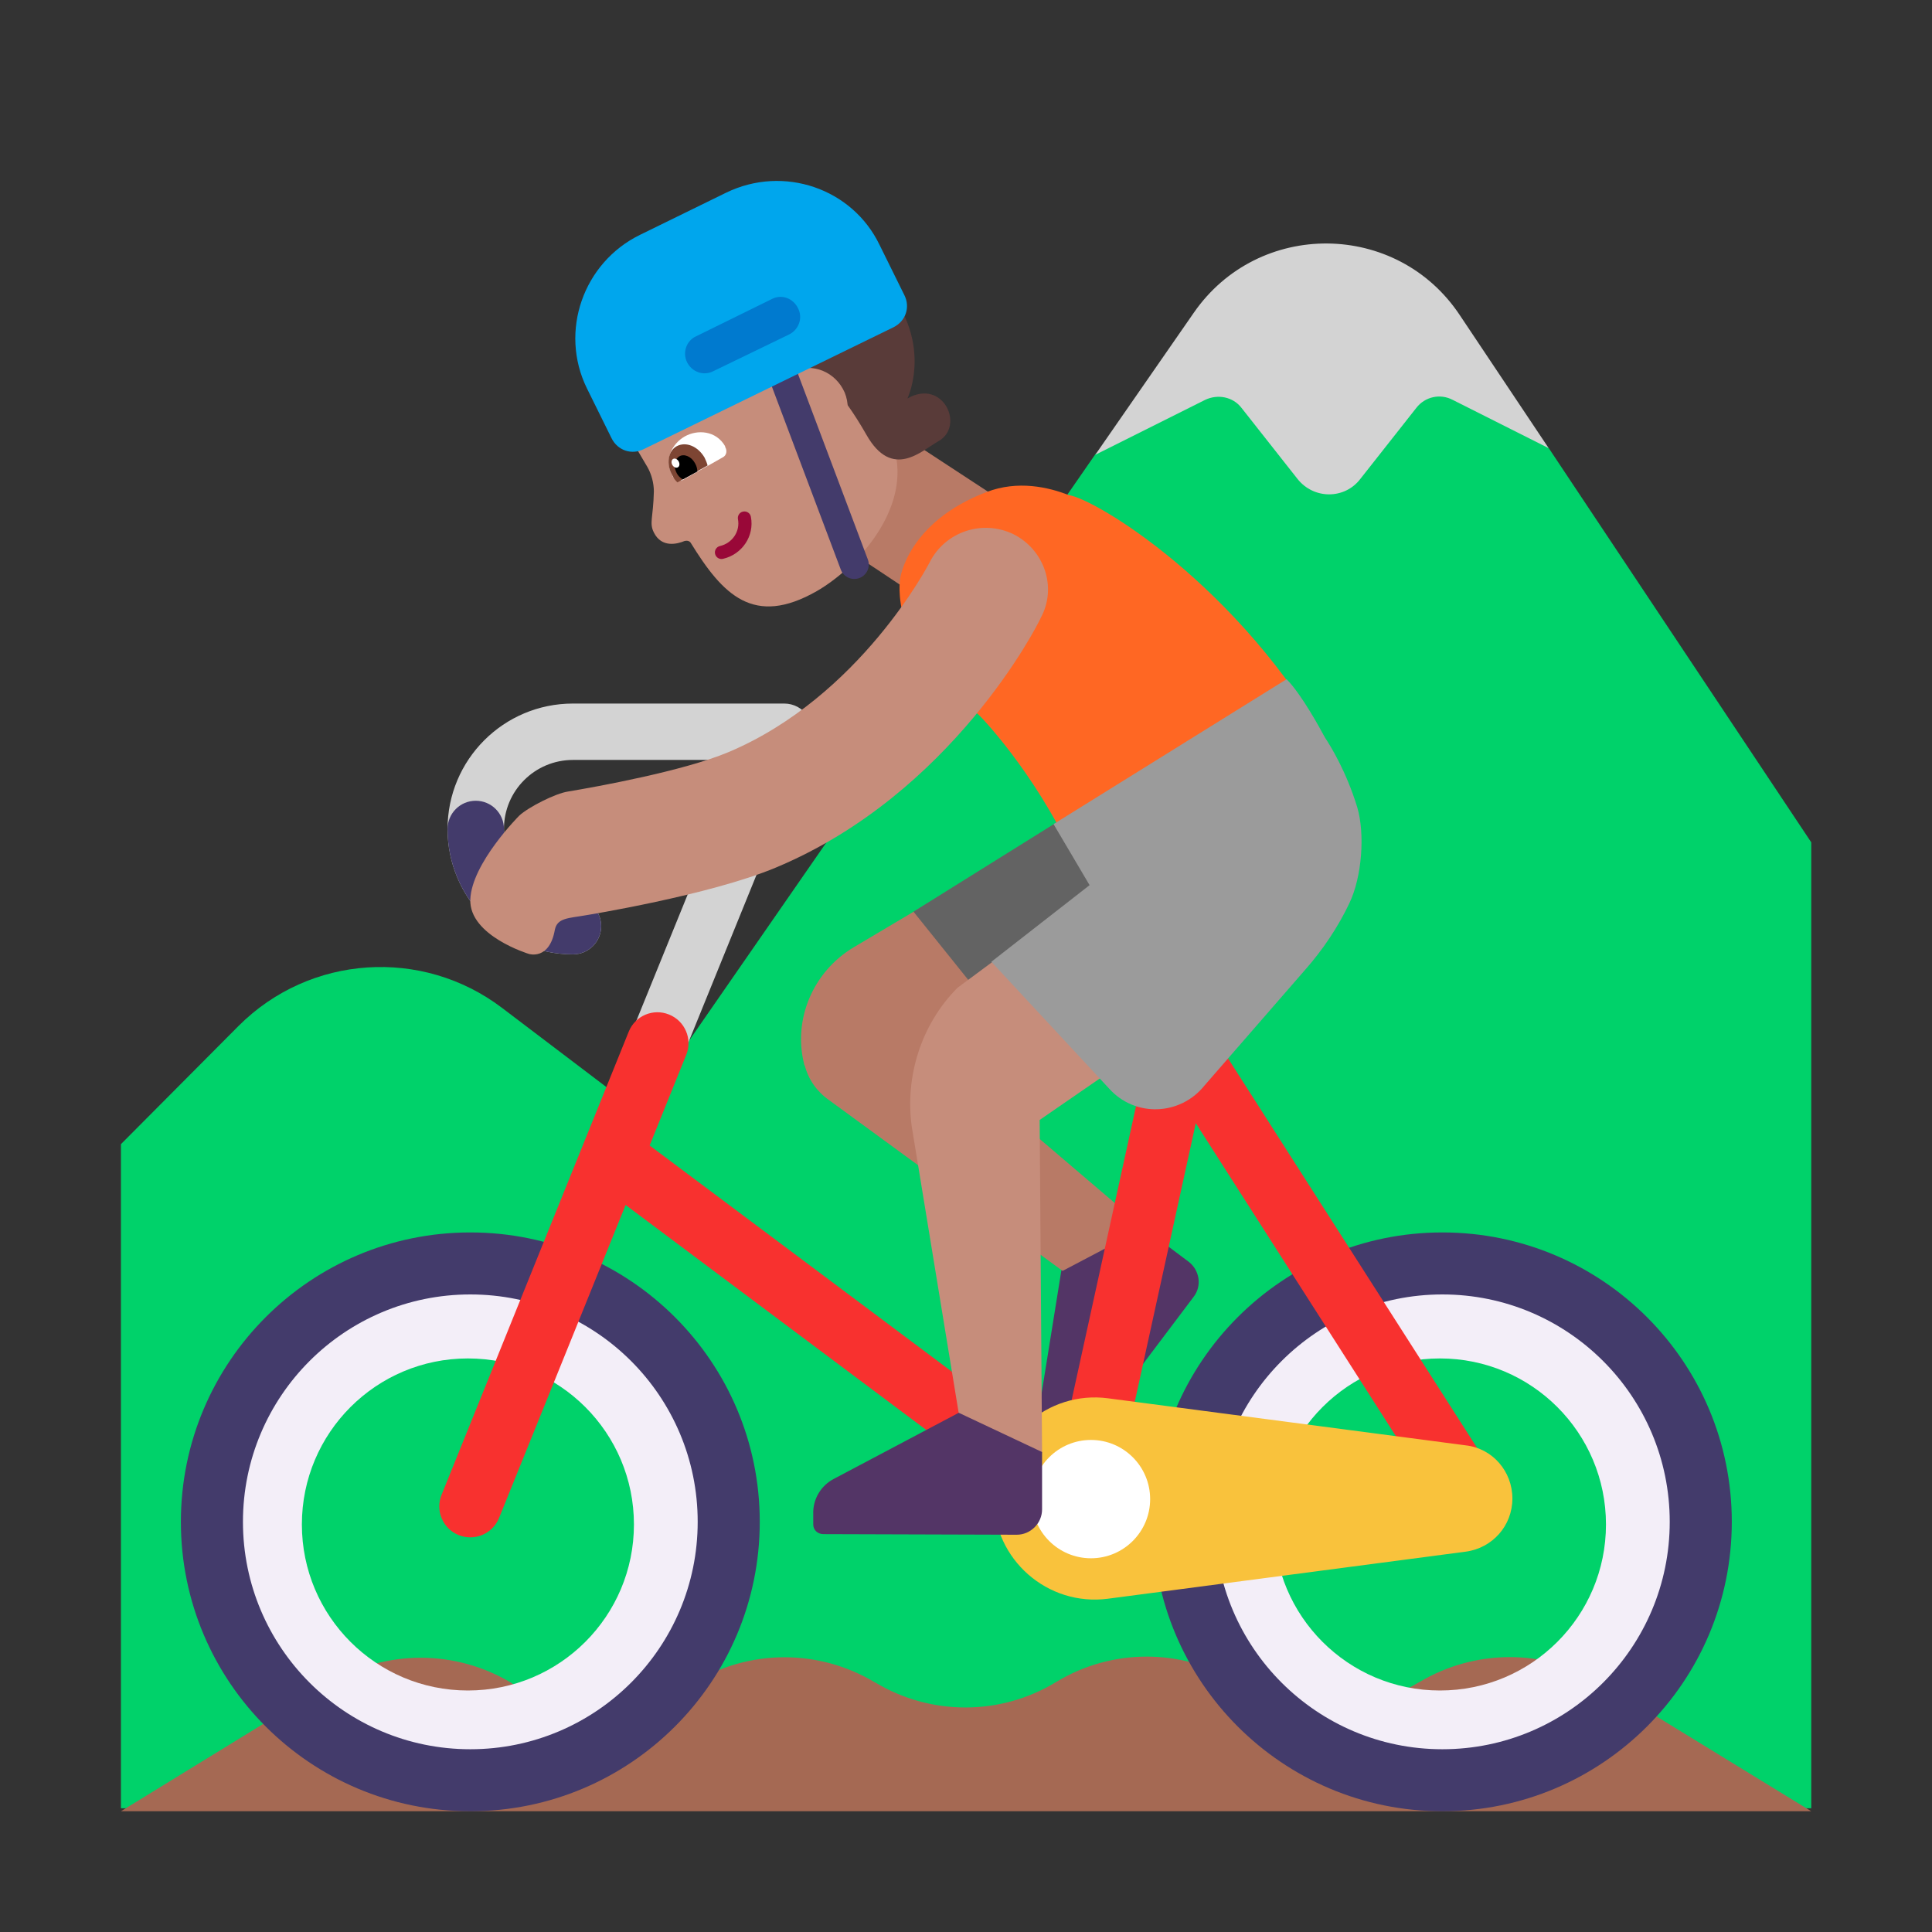 <svg width="1024" height="1024" viewBox="0 0 32 32" fill="none" xmlns="http://www.w3.org/2000/svg">
<rect x="0" y="0" width="32" height="32" fill="#333333" stroke="none"/>
<path d="M30 13.952L25.654 7.425C22.735 5.044 19.374 6.452 18.143 7.523L10.592 18.421L8.313 16.692C6.993 15.692 5.133 15.812 3.953 16.991L2.003 18.951V29.95H30V13.952Z" fill="#00D26A"/>
<path d="M24.181 5.223C23.141 3.653 20.841 3.633 19.771 5.183L18.141 7.533L19.961 6.623C20.171 6.523 20.421 6.573 20.561 6.753L21.491 7.933C21.761 8.273 22.271 8.273 22.531 7.933L23.461 6.753C23.601 6.573 23.851 6.513 24.061 6.623L25.651 7.423L24.181 5.223Z" fill="#D3D3D3"/>
<path d="M23.511 27.86L23.491 27.87C22.571 28.42 21.431 28.42 20.511 27.87L20.481 27.85C19.561 27.3 18.411 27.3 17.492 27.86C16.572 28.42 15.422 28.42 14.502 27.87L14.482 27.86C13.562 27.311 12.412 27.311 11.492 27.87L11.482 27.88C10.562 28.44 9.413 28.44 8.493 27.89L8.463 27.87C7.543 27.32 6.393 27.32 5.473 27.87L2.003 30H30L26.491 27.85C25.571 27.311 24.431 27.311 23.511 27.86Z" fill="#A56953"/>
<path d="M17.62 24.08L17.48 23.98C17.28 23.84 17.17 23.59 17.21 23.34L17.58 21.04L18.93 20.33L19.69 20.9C19.87 21.04 19.91 21.3 19.77 21.48L17.84 24.04C17.79 24.12 17.69 24.13 17.62 24.08Z" fill="#533566"/>
<path d="M15.47 14.9L14.14 15.69C13.47 16.09 13.13 16.88 13.32 17.63C13.32 17.64 13.32 17.64 13.33 17.65C13.39 17.88 13.53 18.08 13.73 18.22L17.6 21.05L18.95 20.34L15.62 17.5L16.96 16.73L15.47 14.9Z" fill="#B87A66"/>
<path d="M18.4 13.06L15.13 15.1L16.27 16.52C16.39 16.79 16.89 16.99 17.32 16.81L20.51 14.97L18.4 13.06Z" fill="#636363"/>
<path d="M7.413 13.73C7.413 12.582 8.342 11.653 9.49 11.653H12.99C13.145 11.653 13.29 11.73 13.377 11.859C13.464 11.988 13.481 12.152 13.422 12.296L11.012 18.226C10.915 18.465 10.643 18.58 10.404 18.483C10.165 18.386 10.05 18.113 10.147 17.874L12.296 12.587H9.49C8.858 12.587 8.347 13.098 8.347 13.73C8.347 14.362 8.858 14.873 9.49 14.873C9.748 14.873 9.957 15.082 9.957 15.34C9.957 15.598 9.748 15.807 9.49 15.807C8.342 15.807 7.413 14.878 7.413 13.73Z" fill="#D3D3D3"/>
<path d="M7.88 13.263C8.138 13.263 8.347 13.472 8.347 13.73C8.347 14.362 8.858 14.873 9.49 14.873C9.748 14.873 9.957 15.082 9.957 15.34C9.957 15.598 9.748 15.807 9.49 15.807C8.342 15.807 7.413 14.878 7.413 13.73C7.413 13.472 7.622 13.263 7.88 13.263Z" fill="#433B6B"/>
<path d="M12 25.25C12 27.597 10.097 29.5 7.75 29.5C5.403 29.5 3.5 27.597 3.5 25.25C3.5 22.903 5.403 21 7.75 21C10.097 21 12 22.903 12 25.25ZM10.5 25.25C10.5 23.731 9.269 22.5 7.75 22.5C6.231 22.5 5 23.731 5 25.25C5 26.769 6.231 28 7.75 28C9.269 28 10.5 26.769 10.5 25.25Z" fill="#F3EEF8"/>
<path d="M28.1 25.25C28.1 27.597 26.197 29.5 23.85 29.5C21.503 29.5 19.6 27.597 19.6 25.25C19.6 22.903 21.503 21 23.85 21C26.197 21 28.1 22.903 28.1 25.25ZM26.6 25.25C26.6 23.731 25.369 22.5 23.85 22.5C22.331 22.5 21.1 23.731 21.1 25.25C21.1 26.769 22.331 28 23.85 28C25.369 28 26.6 26.769 26.6 25.25Z" fill="#F3EEF8"/>
<path d="M7.79 20.413C5.143 20.413 2.996 22.559 2.996 25.206C2.996 27.854 5.143 30 7.79 30C10.438 30 12.584 27.854 12.584 25.206C12.584 22.559 10.438 20.413 7.79 20.413ZM4.024 25.206C4.024 23.126 5.71 21.44 7.79 21.44C9.87 21.44 11.556 23.126 11.556 25.206C11.556 27.286 9.87 28.973 7.79 28.973C5.71 28.973 4.024 27.286 4.024 25.206Z" fill="#433B6B"/>
<path d="M23.89 20.413C21.243 20.413 19.096 22.559 19.096 25.206C19.096 27.854 21.243 30 23.89 30C26.538 30 28.684 27.854 28.684 25.206C28.684 22.559 26.538 20.413 23.89 20.413ZM20.124 25.206C20.124 23.126 21.81 21.44 23.89 21.44C25.97 21.44 27.656 23.126 27.656 25.206C27.656 27.286 25.97 28.973 23.89 28.973C21.81 28.973 20.124 27.286 20.124 25.206Z" fill="#433B6B"/>
<path d="M11.366 17.472C11.473 17.209 11.345 16.91 11.082 16.804C10.819 16.697 10.52 16.824 10.414 17.087L7.314 24.758C7.207 25.02 7.334 25.32 7.597 25.426C7.861 25.532 8.16 25.405 8.266 25.142L10.362 19.958L17.582 25.361C17.722 25.466 17.905 25.492 18.069 25.431C18.233 25.371 18.354 25.231 18.392 25.06L19.806 18.603L23.977 25.127C24.13 25.366 24.448 25.436 24.687 25.283C24.926 25.13 24.996 24.812 24.843 24.573L20.003 17.003C19.891 16.828 19.684 16.738 19.48 16.774C19.275 16.811 19.113 16.967 19.068 17.17L17.559 24.061L10.76 18.973L11.366 17.472Z" fill="#F8312F"/>
<path d="M24.28 23.94L18.35 23.16C17.35 23.03 16.46 23.81 16.46 24.82C16.46 25.83 17.35 26.61 18.35 26.48L24.28 25.7C24.72 25.64 25.05 25.27 25.05 24.82C25.05 24.37 24.72 23.99 24.28 23.94Z" fill="#F9C23C"/>
<path d="M18.07 25.81C18.611 25.81 19.05 25.371 19.05 24.83C19.05 24.289 18.611 23.85 18.07 23.85C17.529 23.85 17.09 24.289 17.09 24.83C17.09 25.371 17.529 25.81 18.07 25.81Z" fill="white"/>
<path d="M14.74 7.08L16.45 8.2L15.32 9.96L13.59 8.81L14.74 7.08Z" fill="#B87A66"/>
<path d="M12.01 4.6L11.09 5.12C10.31 5.56 10.04 6.56 10.49 7.34L10.72 7.73C10.79 7.85 10.83 8 10.83 8.14C10.82 8.58 10.75 8.66 10.83 8.82C10.96 9.08 11.22 9.01 11.34 8.96C11.38 8.95 11.42 8.96 11.44 8.99C11.97 9.85 12.48 10.39 13.53 9.79C14.17 9.42 14.99 8.53 14.85 7.61L14.54 6.44L14.24 5.2C13.79 4.43 12.79 4.15 12.01 4.6Z" fill="#C68D7B"/>
<path d="M11.31 7.95C11.25 7.98 11.18 7.95 11.14 7.89C11.14 7.89 11.14 7.89 11.14 7.88C10.99 7.62 11.13 7.35 11.34 7.23C11.55 7.11 11.86 7.13 12.01 7.39C12.01 7.39 12.01 7.39 12.01 7.4C12.05 7.47 12.03 7.54 11.98 7.57L11.31 7.95Z" fill="white"/>
<path d="M11.22 7.99C11.19 7.96 11.16 7.93 11.14 7.88C11.03 7.7 11.06 7.47 11.21 7.39C11.36 7.31 11.56 7.39 11.67 7.58C11.69 7.62 11.71 7.67 11.72 7.71L11.22 7.99Z" fill="#7D4533"/>
<path d="M11.31 7.94C11.27 7.92 11.23 7.88 11.21 7.84C11.15 7.73 11.17 7.61 11.25 7.56C11.33 7.51 11.45 7.56 11.51 7.67C11.54 7.72 11.55 7.77 11.55 7.81L11.31 7.94Z" fill="black"/>
<path d="M11.228 7.74C11.257 7.724 11.262 7.68 11.24 7.641C11.218 7.603 11.177 7.585 11.149 7.602C11.12 7.618 11.114 7.662 11.136 7.701C11.158 7.739 11.199 7.757 11.228 7.74Z" fill="white"/>
<path d="M12.309 8.473C12.369 8.462 12.426 8.5 12.437 8.559C12.499 8.88 12.289 9.184 11.975 9.256C11.916 9.27 11.857 9.233 11.844 9.174C11.83 9.116 11.867 9.057 11.925 9.044C12.131 8.996 12.261 8.8 12.223 8.6C12.212 8.541 12.25 8.484 12.309 8.473Z" fill="#990838"/>
<path d="M15.03 6.6C15.03 6.6 15.5 5.63 14.57 4.63C14.37 4.72 14.44 4.75 14.22 4.76C13.52 4.79 12.83 4.82 12.13 4.85C12.09 4.89 12.05 4.94 12.01 4.98C11.5 5.44 11.01 5.93 10.54 6.44C10.79 6.42 11.1 6.31 11.48 6.09C12.68 5.4 13.09 6.13 13.09 6.13C13.09 6.13 13.51 5.73 14.35 7.2C14.78 7.96 15.27 7.46 15.54 7.31C15.99 7.06 15.62 6.26 15.03 6.6Z" fill="#593B39"/>
<path d="M13.12 6.15C13.46 6 13.84 6.16 13.99 6.5C14.13 6.84 13.97 7.22 13.64 7.37L13.12 6.15Z" fill="#C68D7B"/>
<path d="M17.7 8.2C17.37 8.07 16.86 7.95 16.34 8.15C15.03 8.65 14.91 9.58 14.91 9.58C14.91 9.58 14.69 10.74 16.2 11.83C16.21 11.83 17.12 12.76 17.78 14.18C17.91 14.46 18.25 14.56 18.51 14.41L22.05 12.41C20.54 9.7 18.14 8.26 17.7 8.2Z" fill="#FF6723"/>
<path d="M21.9 12.15L22.14 12.93C22.57 14.16 22.24 15.21 21.15 15.84L17.22 18.55L17.26 24.06L15.88 23.41L15.1 18.65C14.99 17.82 15.26 16.97 15.85 16.37L15.86 16.36L18.91 14.1L21.9 12.15Z" fill="#C68D7B"/>
<path d="M12.876 5.966C12.999 5.919 13.138 5.982 13.184 6.106L14.374 9.266C14.421 9.389 14.358 9.528 14.235 9.574C14.111 9.621 13.972 9.558 13.926 9.434L12.736 6.274C12.689 6.151 12.752 6.012 12.876 5.966Z" fill="#433B6B"/>
<path d="M12.03 3.19L10.6 3.89C9.66 4.35 9.26 5.49 9.72 6.43L10.13 7.26C10.23 7.46 10.46 7.54 10.66 7.44L14.8 5.42C15 5.32 15.08 5.09 14.98 4.89L14.57 4.06C14.12 3.12 12.98 2.73 12.03 3.19Z" fill="#00A6ED"/>
<path d="M12.79 4.95L11.53 5.57C11.37 5.64 11.3 5.84 11.38 6C11.46 6.16 11.65 6.23 11.81 6.15L13.07 5.54C13.23 5.46 13.3 5.27 13.22 5.11C13.14 4.94 12.95 4.87 12.79 4.95Z" fill="#007ACF"/>
<path d="M18.047 14.661L17.45 13.65L21.31 11.25C21.553 11.493 21.865 12.066 21.943 12.212C22.043 12.363 22.299 12.779 22.48 13.37C22.61 13.81 22.56 14.52 22.35 14.96C22.16 15.36 21.91 15.73 21.62 16.06L19.95 17.98C19.55 18.48 18.8 18.51 18.37 18.03L16.42 15.93L18.047 14.661Z" fill="#9B9B9B"/>
<path d="M13.47 25.25V25.08C13.46 24.83 13.6 24.6 13.82 24.49L15.88 23.4L17.26 24.05V25C17.26 25.23 17.07 25.42 16.84 25.42L13.64 25.41C13.54 25.41 13.47 25.34 13.47 25.25Z" fill="#533566"/>
<path d="M16.79 8.85C16.28 8.6 15.66 8.8 15.4 9.31C15.39 9.33 14.25 11.54 12.06 12.46C11.32 12.77 9.89 13.03 9.41 13.11C9.2 13.14 8.75 13.37 8.6 13.51C8.6 13.51 7.81 14.3 7.79 14.9C7.77 15.5 8.76 15.8 8.76 15.8C8.76 15.8 9.1 15.91 9.19 15.4C9.23 15.2 9.42 15.21 9.7 15.16C9.7 15.16 11.75 14.83 12.85 14.37C15.77 13.15 17.19 10.35 17.24 10.23C17.51 9.73 17.3 9.11 16.79 8.85Z" fill="#C68D7B"/>
</svg>
